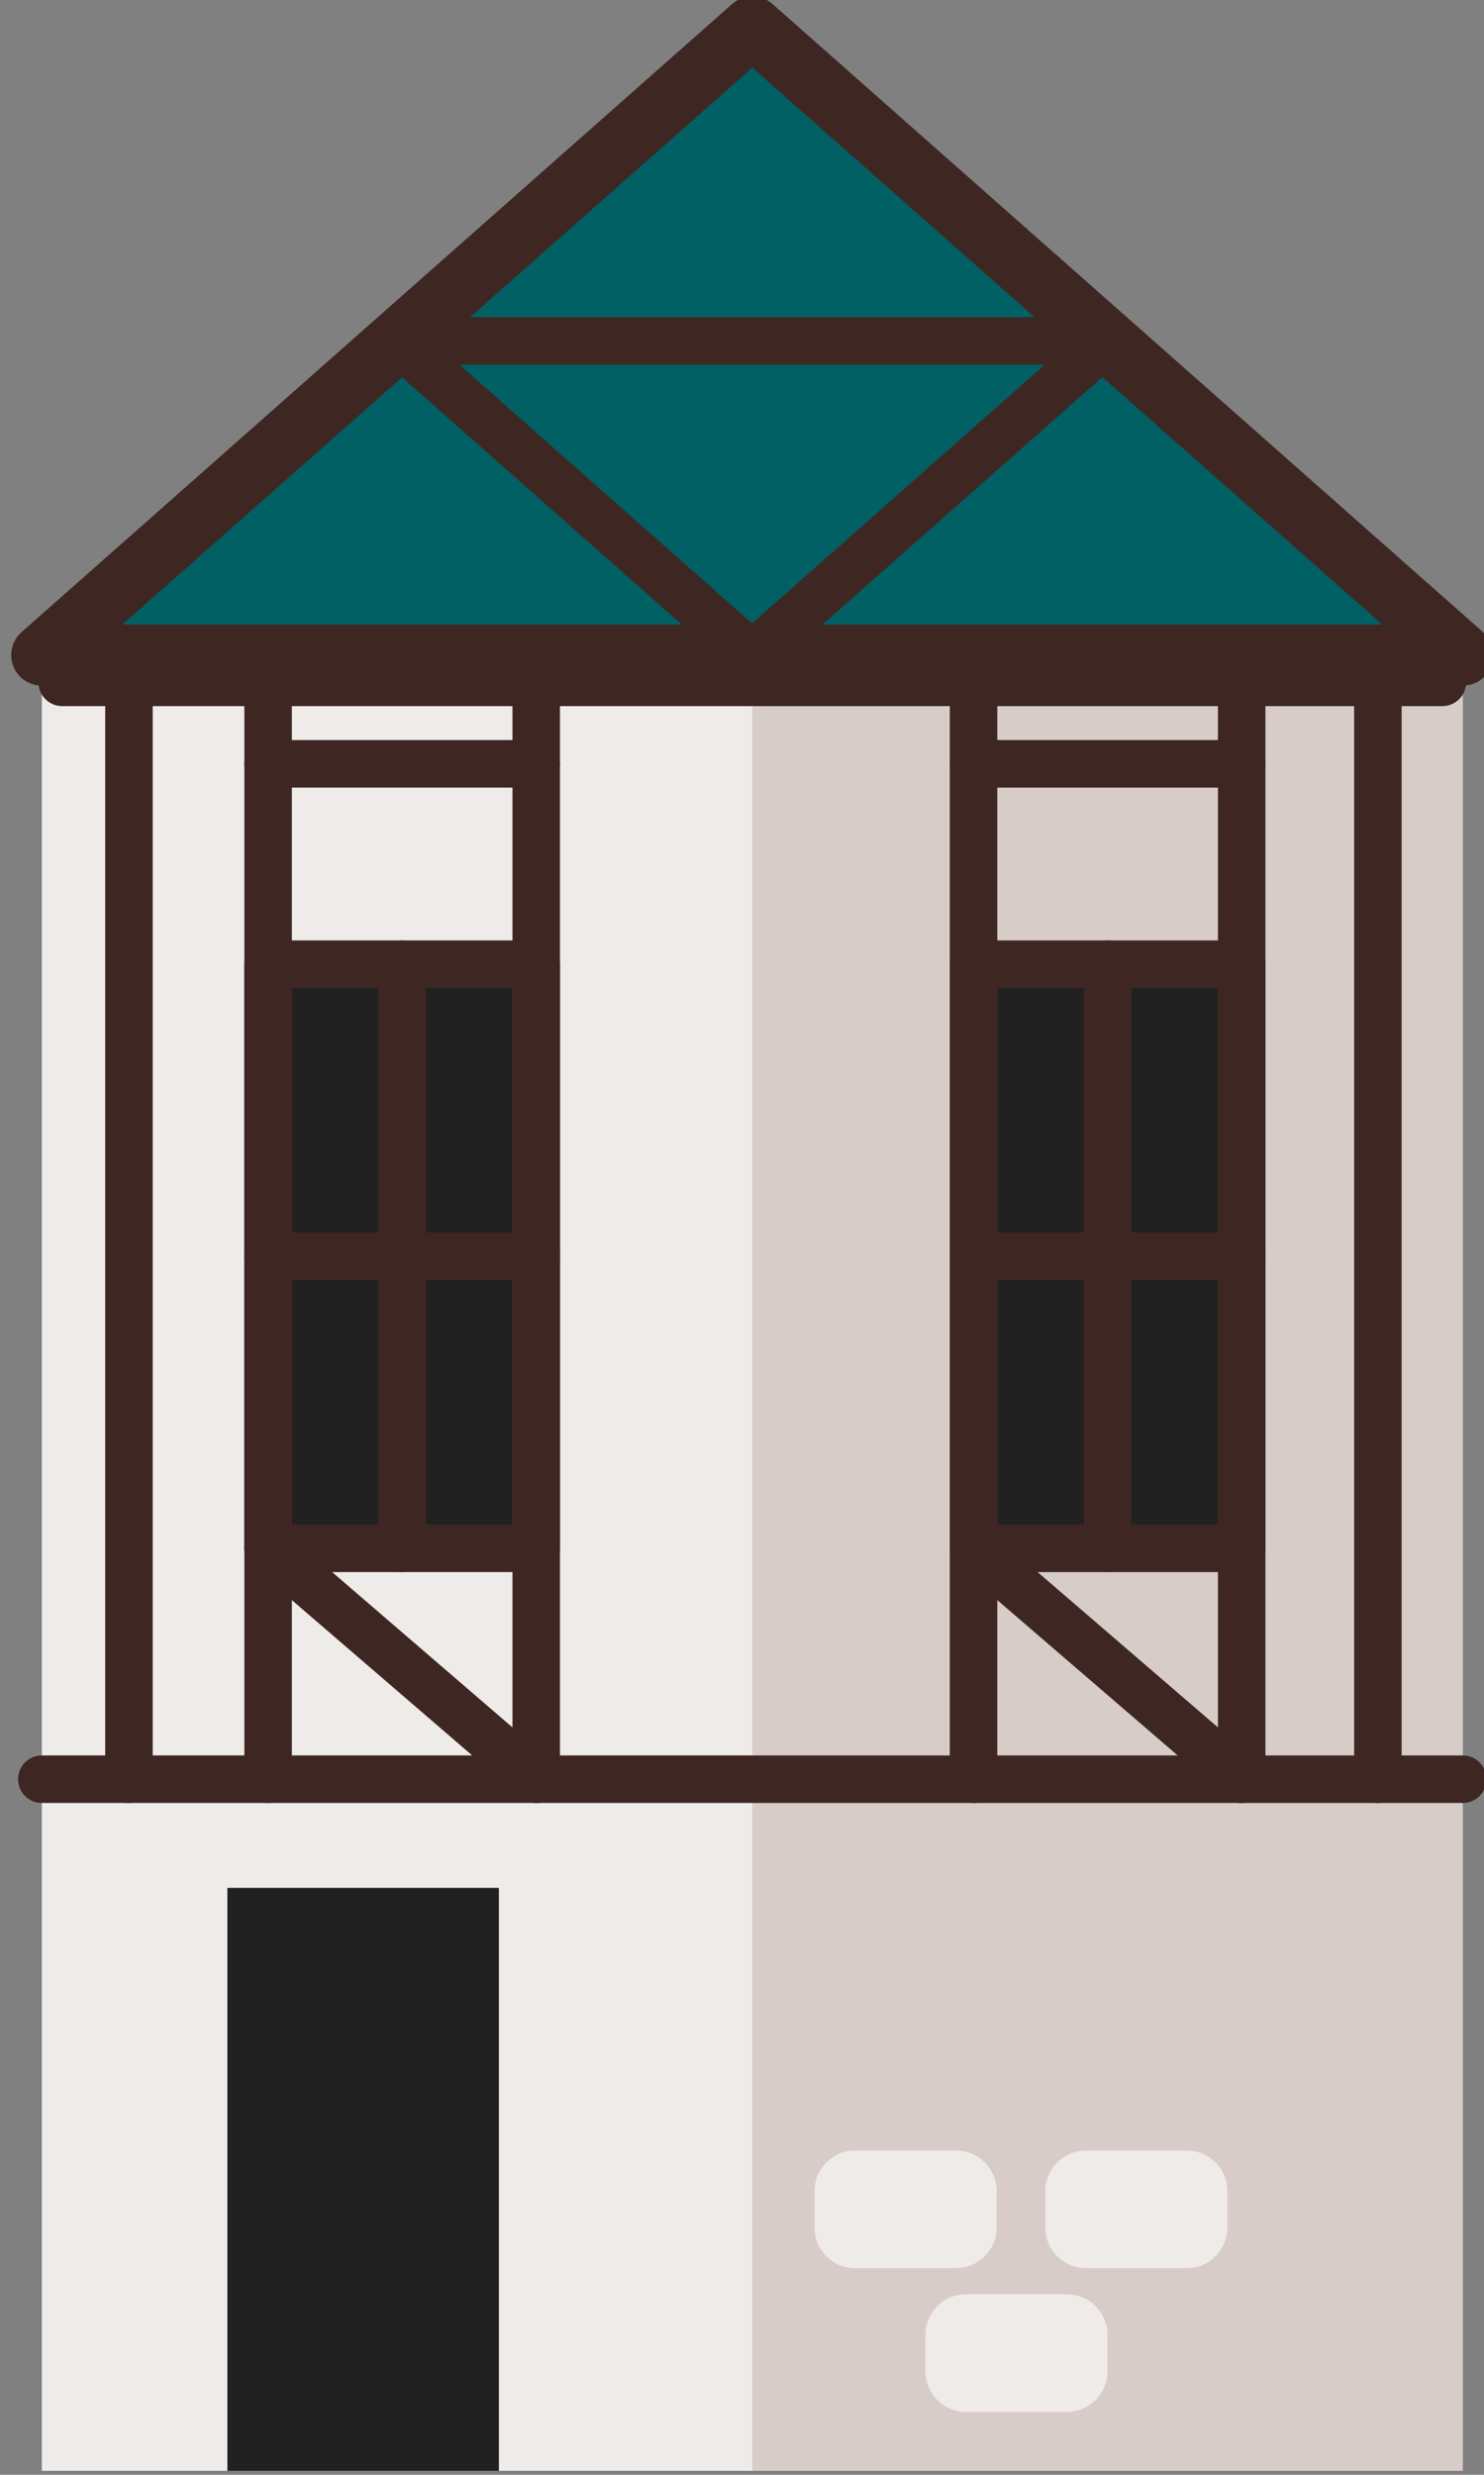 <?xml version="1.0" encoding="UTF-8" standalone="no"?>
<!-- Generator: Adobe Illustrator 17.0.0, SVG Export Plug-In . SVG Version: 6.00 Build 0)  -->

<svg
   xmlns:dc="http://purl.org/dc/elements/1.1/"
   xmlns:cc="http://creativecommons.org/ns#"
   xmlns:rdf="http://www.w3.org/1999/02/22-rdf-syntax-ns#"
   xmlns:svg="http://www.w3.org/2000/svg"
   xmlns="http://www.w3.org/2000/svg"
   xmlns:sodipodi="http://sodipodi.sourceforge.net/DTD/sodipodi-0.dtd"
   xmlns:inkscape="http://www.inkscape.org/namespaces/inkscape"
   version="1.1"
   id="Layer_1"
   x="0px"
   y="0px"
   width="300"
   height="500"
   viewBox="0 0 300 500"
   enable-background="new 0 0 500 500"
   xml:space="preserve"
   sodipodi:docname="building1.svg"
   inkscape:version="0.92.1 r15371"><rect x="0" y="0" width="300" height="500" fill="#808080" stroke="none"/><defs
     id="defs57" /><sodipodi:namedview
     pagecolor="#ffffff"
     bordercolor="#666666"
     borderopacity="1"
     objecttolerance="10"
     gridtolerance="10"
     guidetolerance="10"
     inkscape:pageopacity="0"
     inkscape:pageshadow="2"
     inkscape:window-width="640"
     inkscape:window-height="480"
     id="namedview55"
     showgrid="false"
     inkscape:zoom="0.472"
     inkscape:cx="250"
     inkscape:cy="250"
     inkscape:window-x="0"
     inkscape:window-y="0"
     inkscape:window-maximized="0"
     inkscape:current-layer="Layer_1" /><rect
     x="8.46"
     y="132.371"
     width="287.24"
     height="366.826"
     id="rect2"
     style="fill:#efebe9;stroke-width:1.372" /><rect
     x="152.079"
     y="132.371"
     width="143.621"
     height="366.826"
     id="rect4"
     style="fill:#d7ccc8;stroke-width:1.372" /><polygon
     stroke-miterlimit="10"
     points="339.065,145 234.366,52.5 129.667,145 "
     id="polygon6"
     transform="matrix(1.372,0,0,1.372,-169.465,-66.593)"
     style="fill:#006064;stroke:#3e2723;stroke-width:9;stroke-linecap:round;stroke-linejoin:round;stroke-miterlimit:10" /><polygon
     stroke-miterlimit="10"
     points="181.984,98.75 234.333,145 286.683,98.75 "
     id="polygon8"
     transform="matrix(1.372,0,0,1.372,-169.465,-66.593)"
     style="fill:#006064;stroke:#3e2723;stroke-width:7;stroke-linecap:round;stroke-linejoin:round;stroke-miterlimit:10" /><rect
     x="54.199"
     y="194.805"
     stroke-miterlimit="10"
     width="54.201"
     height="118.006"
     id="rect10"
     style="fill:#212121;stroke:#3e2723;stroke-width:9.605;stroke-linecap:round;stroke-linejoin:round;stroke-miterlimit:10" /><rect
     x="196.812"
     y="194.805"
     stroke-miterlimit="10"
     width="54.201"
     height="118.006"
     id="rect12"
     style="fill:#212121;stroke:#3e2723;stroke-width:9.605;stroke-linecap:round;stroke-linejoin:round;stroke-miterlimit:10" /><line
     stroke-miterlimit="10"
     x1="12.577"
     y1="137.86"
     x2="291.584"
     y2="137.86"
     id="line14"
     style="fill:none;stroke:#3e2723;stroke-width:9.605;stroke-linecap:round;stroke-linejoin:round;stroke-miterlimit:10" /><line
     stroke-miterlimit="10"
     x1="54.199"
     y1="137.86"
     x2="54.199"
     y2="359.465"
     id="line16"
     style="fill:none;stroke:#3e2723;stroke-width:9.605;stroke-linecap:round;stroke-linejoin:round;stroke-miterlimit:10" /><line
     stroke-miterlimit="10"
     x1="196.812"
     y1="137.86"
     x2="196.812"
     y2="359.465"
     id="line18"
     style="fill:none;stroke:#3e2723;stroke-width:9.605;stroke-linecap:round;stroke-linejoin:round;stroke-miterlimit:10" /><line
     stroke-miterlimit="10"
     x1="108.399"
     y1="137.86"
     x2="108.399"
     y2="359.465"
     id="line20"
     style="fill:none;stroke:#3e2723;stroke-width:9.605;stroke-linecap:round;stroke-linejoin:round;stroke-miterlimit:10" /><line
     stroke-miterlimit="10"
     x1="251.013"
     y1="137.86"
     x2="251.013"
     y2="359.465"
     id="line22"
     style="fill:none;stroke:#3e2723;stroke-width:9.605;stroke-linecap:round;stroke-linejoin:round;stroke-miterlimit:10" /><line
     stroke-miterlimit="10"
     x1="54.199"
     y1="253.808"
     x2="108.399"
     y2="253.808"
     id="line24"
     style="fill:none;stroke:#3e2723;stroke-width:9.605;stroke-linecap:round;stroke-linejoin:round;stroke-miterlimit:10" /><line
     stroke-miterlimit="10"
     x1="81.299"
     y1="194.805"
     x2="81.299"
     y2="312.812"
     id="line26"
     style="fill:none;stroke:#3e2723;stroke-width:9.605;stroke-linecap:round;stroke-linejoin:round;stroke-miterlimit:10" /><line
     stroke-miterlimit="10"
     x1="223.913"
     y1="194.805"
     x2="223.913"
     y2="312.812"
     id="line28"
     style="fill:none;stroke:#3e2723;stroke-width:9.605;stroke-linecap:round;stroke-linejoin:round;stroke-miterlimit:10" /><line
     stroke-miterlimit="10"
     x1="196.812"
     y1="253.808"
     x2="251.013"
     y2="253.808"
     id="line30"
     style="fill:none;stroke:#3e2723;stroke-width:9.605;stroke-linecap:round;stroke-linejoin:round;stroke-miterlimit:10" /><line
     stroke-miterlimit="10"
     x1="8.46"
     y1="359.465"
     x2="295.7"
     y2="359.465"
     id="line32"
     style="fill:none;stroke:#3e2723;stroke-width:9.605;stroke-linecap:round;stroke-linejoin:round;stroke-miterlimit:10" /><line
     stroke-miterlimit="10"
     x1="54.199"
     y1="312.812"
     x2="108.399"
     y2="359.465"
     id="line34"
     style="fill:none;stroke:#3e2723;stroke-width:9.605;stroke-linecap:round;stroke-linejoin:round;stroke-miterlimit:10" /><line
     stroke-miterlimit="10"
     x1="196.812"
     y1="312.812"
     x2="251.013"
     y2="359.465"
     id="line36"
     style="fill:none;stroke:#3e2723;stroke-width:9.605;stroke-linecap:round;stroke-linejoin:round;stroke-miterlimit:10" /><line
     stroke-miterlimit="10"
     x1="54.199"
     y1="154.326"
     x2="108.399"
     y2="154.326"
     id="line38"
     style="fill:none;stroke:#3e2723;stroke-width:9.605;stroke-linecap:round;stroke-linejoin:round;stroke-miterlimit:10" /><line
     stroke-miterlimit="10"
     x1="196.812"
     y1="154.326"
     x2="251.013"
     y2="154.326"
     id="line40"
     style="fill:none;stroke:#3e2723;stroke-width:9.605;stroke-linecap:round;stroke-linejoin:round;stroke-miterlimit:10" /><line
     stroke-miterlimit="10"
     x1="26.069"
     y1="137.86"
     x2="26.069"
     y2="359.465"
     id="line42"
     style="fill:none;stroke:#3e2723;stroke-width:9.605;stroke-linecap:round;stroke-linejoin:round;stroke-miterlimit:10" /><line
     stroke-miterlimit="10"
     x1="278.548"
     y1="137.86"
     x2="278.548"
     y2="359.465"
     id="line44"
     style="fill:none;stroke:#3e2723;stroke-width:9.605;stroke-linecap:round;stroke-linejoin:round;stroke-miterlimit:10" /><rect
     x="45.966"
     y="381.42"
     width="54.887"
     height="117.777"
     id="rect46"
     style="fill:#212121;stroke-width:1.372" /><path
     d="m 201.478,450.028 c 0,4.547 -3.686,8.233 -8.233,8.233 h -20.353 c -4.547,0 -8.233,-3.686 -8.233,-8.233 v -7.318 c 0,-4.547 3.686,-8.233 8.233,-8.233 h 20.353 c 4.547,0 8.233,3.686 8.233,8.233 z"
     id="path48"
     inkscape:connector-curvature="0"
     style="fill:#efebe9;stroke-width:1.372" /><path
     d="m 248.131,450.028 c 0,4.547 -3.686,8.233 -8.233,8.233 h -20.353 c -4.547,0 -8.233,-3.686 -8.233,-8.233 v -7.318 c 0,-4.547 3.686,-8.233 8.233,-8.233 h 20.353 c 4.547,0 8.233,3.686 8.233,8.233 z"
     id="path50"
     inkscape:connector-curvature="0"
     style="fill:#efebe9;stroke-width:1.372" /><path
     d="m 223.891,479.073 c 0,4.547 -3.686,8.233 -8.233,8.233 H 195.304 c -4.547,0 -8.233,-3.686 -8.233,-8.233 v -7.318 c 0,-4.547 3.686,-8.233 8.233,-8.233 h 20.353 c 4.547,0 8.233,3.686 8.233,8.233 z"
     id="path52"
     inkscape:connector-curvature="0"
     style="fill:#efebe9;stroke-width:1.372" /></svg>